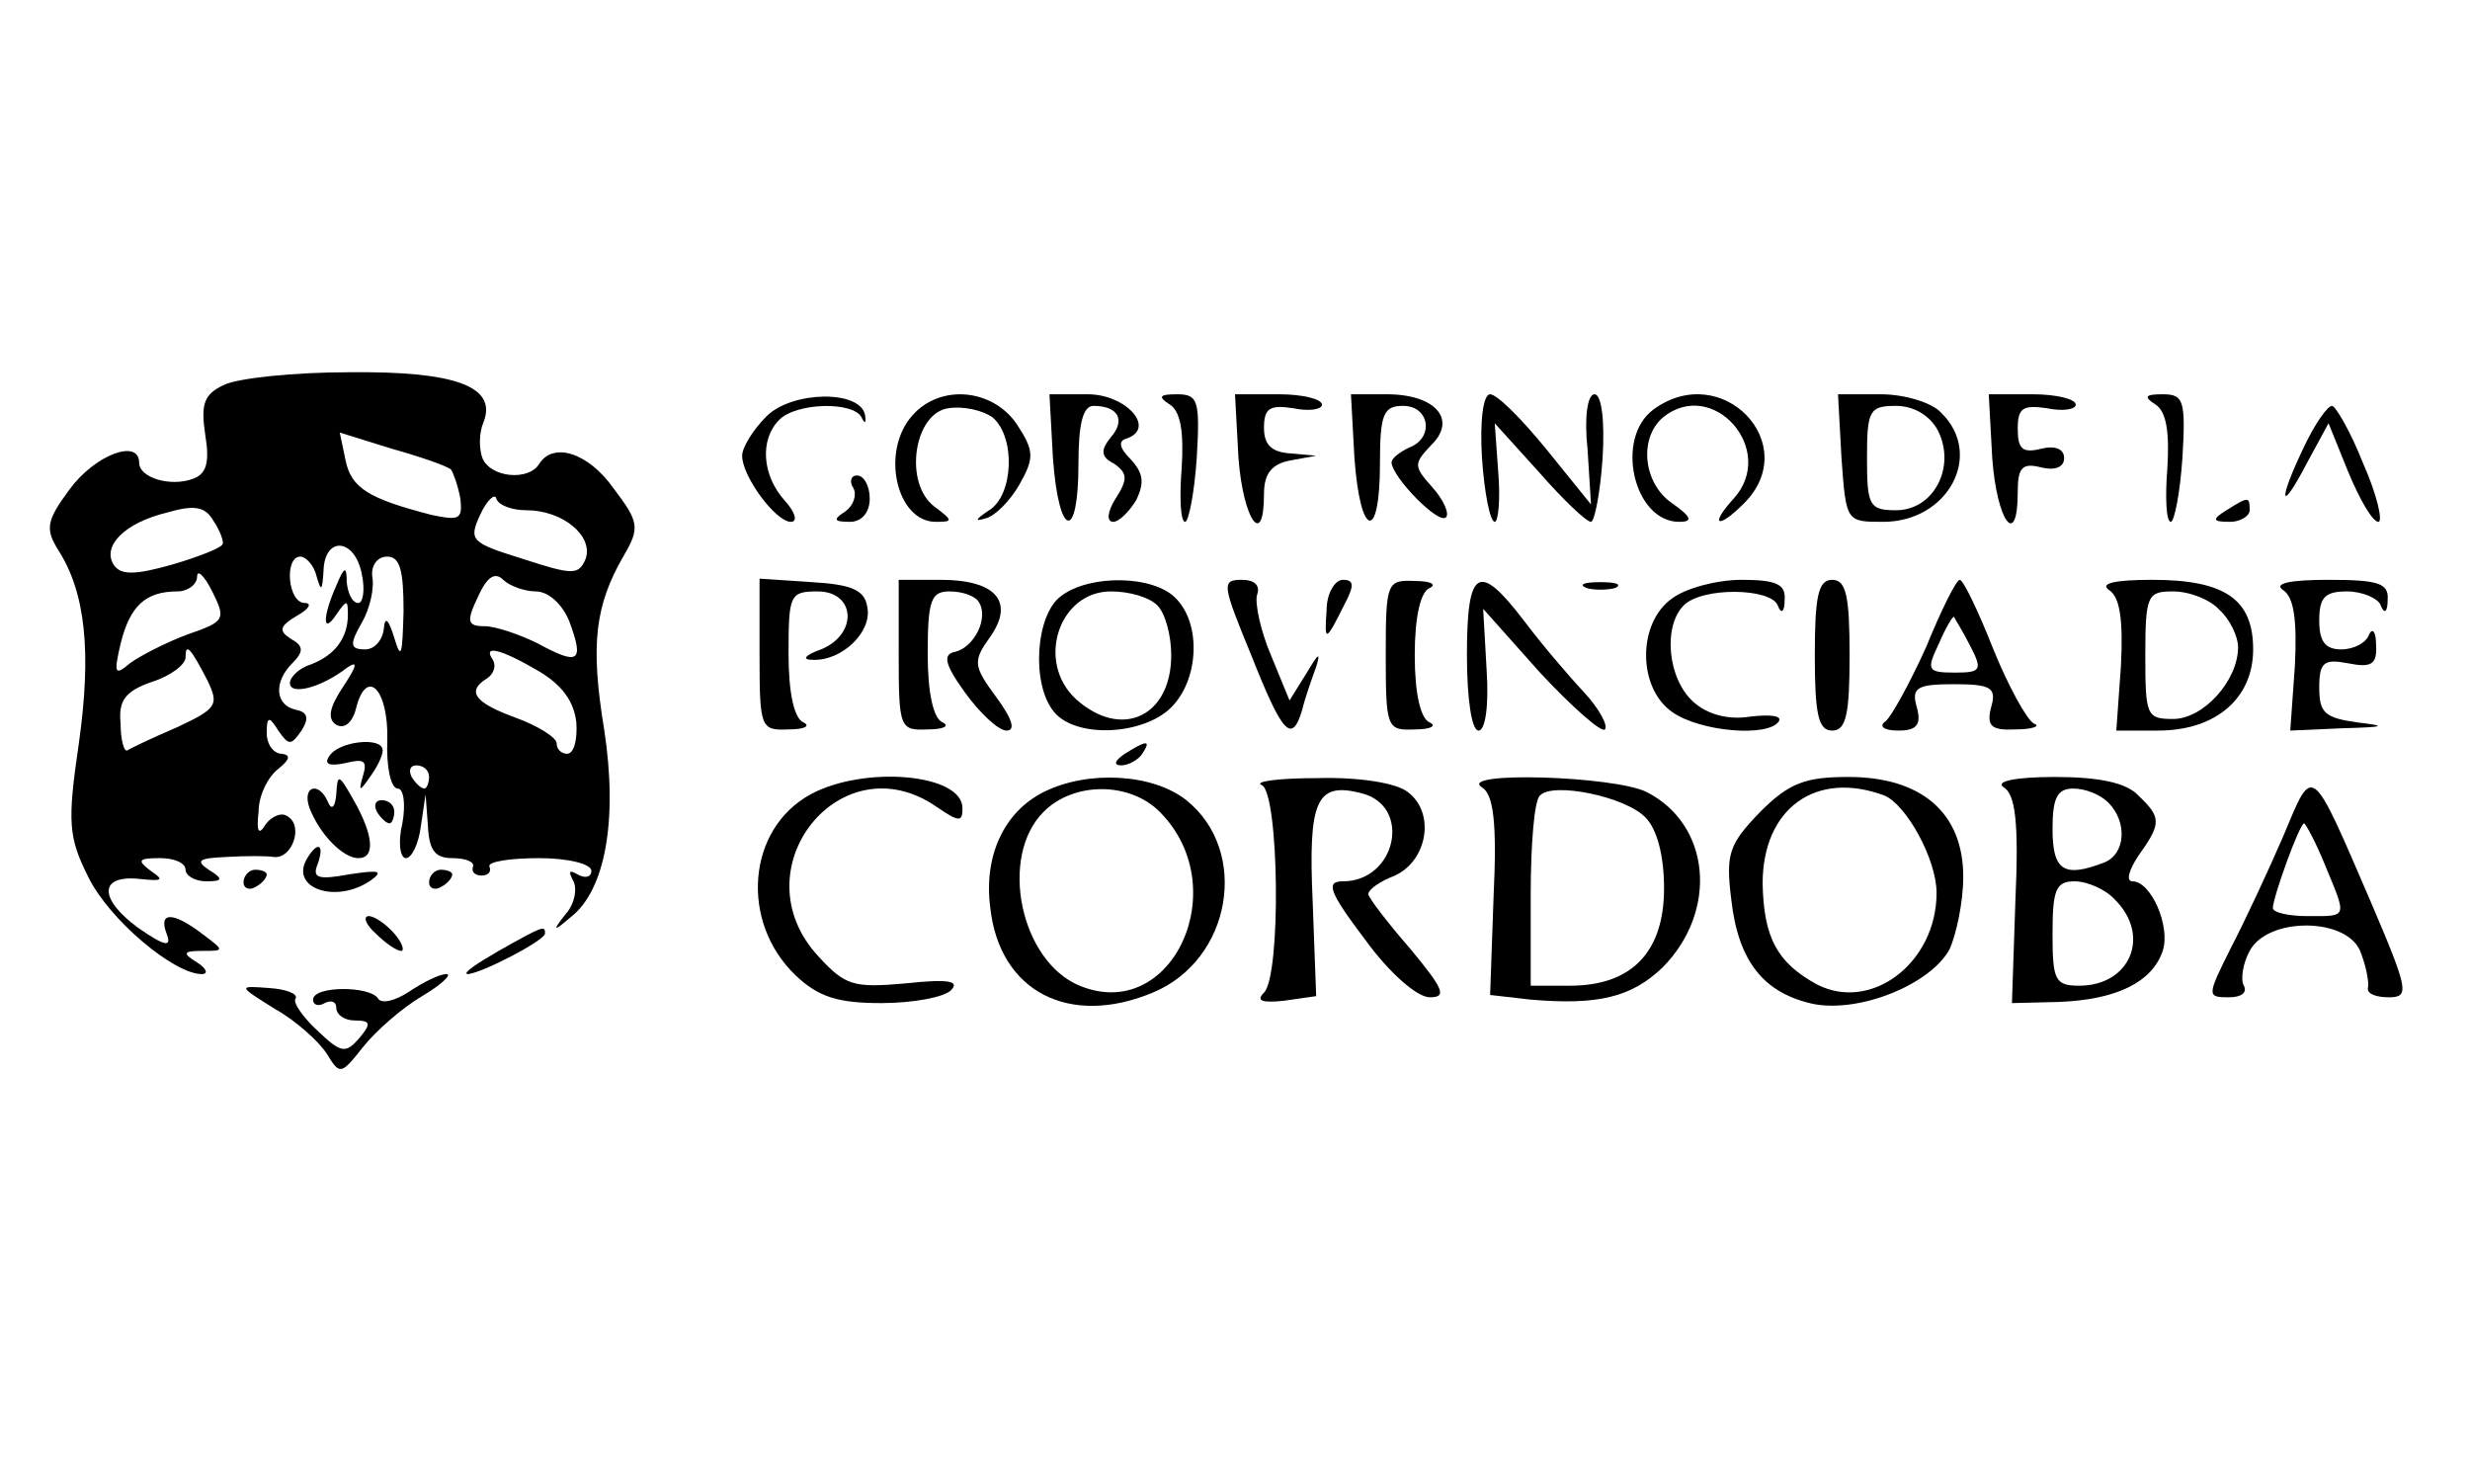 <?xml version="1.0" standalone="no"?>
<!DOCTYPE svg PUBLIC "-//W3C//DTD SVG 20010904//EN"
 "http://www.w3.org/TR/2001/REC-SVG-20010904/DTD/svg10.dtd">
<svg version="1.0" xmlns="http://www.w3.org/2000/svg"
 width="213pt" height="128pt" viewBox="0 0 213 128"
 preserveAspectRatio="xMidYMid meet">

<g transform="translate(0,128) scale(0.1,-0.1)"
fill="#000000" stroke="none">
<path d="M193 948 c-17 -8 -20 -16 -16 -43 4 -24 1 -34 -11 -38 -19 -7 -46 1
-46 14 0 21 -38 7 -60 -23 -20 -27 -21 -34 -10 -52 24 -37 29 -89 18 -167 -10
-68 -9 -81 8 -115 18 -37 74 -84 98 -84 6 0 4 5 -4 10 -13 8 -12 10 4 10 20 0
20 0 0 15 -25 19 -38 19 -30 -1 4 -11 -2 -10 -25 6 -34 25 -34 46 2 42 19 -2
21 -1 9 7 -12 9 -11 11 8 11 12 0 22 -4 22 -10 0 -5 8 -10 18 -10 14 0 15 2 2
10 -12 8 -8 10 15 11 17 1 35 1 41 0 16 -2 26 27 12 35 -5 4 -14 0 -19 -7 -6
-10 -8 -6 -6 11 0 14 8 30 17 37 10 8 11 12 3 13 -7 0 -13 8 -13 18 0 14 2 15
10 2 9 -13 11 -13 20 0 7 11 5 16 -5 18 -18 4 -19 24 -3 40 10 10 10 15 -1 21
-11 7 -10 11 5 20 11 6 13 11 7 11 -15 0 -18 40 -4 40 5 0 12 -8 14 -17 4 -14
5 -12 6 5 1 30 27 28 33 -3 3 -14 1 -25 -3 -25 -5 0 -9 8 -10 18 0 14 -2 14
-9 -3 -12 -27 -12 -43 0 -25 9 13 10 13 10 0 0 -20 -11 -35 -32 -43 -10 -3
-18 -11 -18 -16 0 -11 27 -4 49 13 10 7 9 2 -3 -16 -12 -18 -14 -28 -6 -33 7
-4 14 2 17 14 9 36 28 17 27 -27 -1 -23 3 -42 9 -42 5 0 7 -13 4 -30 -4 -16
-2 -30 3 -30 5 0 11 12 13 28 l4 27 2 -27 c1 -21 6 -28 21 -28 11 0 19 -3 18
-7 -2 -5 2 -8 7 -8 6 0 9 3 7 8 -1 4 18 7 43 7 25 0 45 -5 45 -11 0 -5 -5 -7
-12 -3 -7 4 -8 3 -4 -5 4 -6 2 -20 -6 -29 -12 -15 -11 -16 4 -3 30 23 41 84
29 162 -12 73 -8 107 17 150 14 24 13 29 -9 58 -22 31 -52 40 -64 21 -9 -15
-42 -12 -49 5 -3 8 -3 22 1 31 12 31 -25 44 -116 43 -47 0 -96 -5 -108 -11z
m196 -73 c2 -3 6 -14 8 -25 2 -18 -1 -19 -25 -14 -54 14 -69 23 -74 47 l-5 24
45 -14 c25 -7 48 -15 51 -18z m65 -35 c31 0 58 -22 51 -42 -6 -14 -11 -14 -54
0 -45 14 -47 16 -37 38 6 13 13 19 14 14 2 -6 14 -10 26 -10z m-262 -29 c0 -3
-20 -11 -44 -18 -32 -9 -44 -9 -50 0 -10 16 9 36 46 45 24 7 33 5 40 -7 6 -9
9 -18 8 -20z m156 -58 c-1 -38 -2 -43 -8 -23 -5 16 -8 19 -9 8 -1 -10 -8 -18
-16 -18 -13 0 -14 4 -3 23 7 12 11 30 9 40 -1 9 4 17 13 17 11 0 14 -12 14
-47z m-186 -20 c-19 -7 -42 -19 -50 -25 -13 -11 -14 -9 -8 17 8 32 21 45 49
45 9 0 17 6 17 13 0 6 6 1 13 -13 12 -24 11 -26 -21 -37z m300 37 c11 0 23
-11 29 -26 13 -35 8 -38 -27 -19 -16 8 -37 15 -46 15 -15 0 -16 4 -6 25 8 18
15 22 22 15 5 -5 18 -10 28 -10z m-283 -77 c10 -21 8 -24 -26 -40 -21 -9 -40
-18 -43 -20 -3 -2 -6 9 -6 23 -2 20 4 28 27 36 16 5 29 15 29 21 0 13 4 9 19
-20z m286 8 c20 -12 30 -26 32 -44 1 -15 -2 -27 -8 -27 -5 0 -9 4 -9 9 0 5
-16 15 -35 22 -36 13 -43 23 -25 34 6 4 8 11 5 16 -9 13 6 10 40 -10z m-95
-91 c0 -5 -2 -10 -4 -10 -3 0 -8 5 -11 10 -3 6 -1 10 4 10 6 0 11 -4 11 -10z"/>
<path d="M661 921 c-12 -12 -21 -27 -21 -34 0 -18 29 -57 42 -57 6 0 4 8 -5
18 -20 22 -22 53 -5 70 15 15 64 16 71 2 3 -6 4 -5 3 2 -4 22 -63 21 -85 -1z"/>
<path d="M787 922 c-28 -31 -14 -92 20 -92 15 0 15 1 -1 13 -27 20 -18 81 12
85 13 2 30 -2 38 -8 20 -17 18 -67 -3 -80 -12 -8 -13 -10 -3 -7 8 2 21 15 29
29 13 23 13 29 -2 52 -21 31 -66 35 -90 8z"/>
<path d="M908 885 c5 -69 22 -73 22 -5 0 35 4 50 13 50 21 0 28 -12 15 -27 -9
-11 -9 -17 3 -23 11 -8 12 -13 1 -30 -7 -11 -8 -20 -2 -20 5 0 14 9 20 19 7
15 6 23 -5 35 -10 10 -11 16 -3 18 25 9 -1 38 -34 38 l-33 0 3 -55z"/>
<path d="M1009 931 c9 -6 12 -23 10 -55 -2 -25 -1 -46 3 -46 3 0 8 25 10 55 3
50 1 55 -17 55 -15 0 -17 -2 -6 -9z"/>
<path d="M1068 885 c4 -53 22 -79 22 -31 0 18 7 26 23 29 l22 4 -22 2 c-16 1
-23 7 -23 22 0 17 5 20 25 17 14 -3 25 -1 25 3 0 5 -17 9 -37 9 l-38 0 3 -55z"/>
<path d="M1168 885 c5 -69 22 -73 22 -5 0 43 3 50 20 50 23 0 27 -28 5 -36 -8
-4 -15 -9 -15 -13 1 -13 41 -54 47 -47 3 3 -2 15 -12 26 -16 18 -16 20 -1 36
23 22 4 44 -38 44 l-31 0 3 -55z"/>
<path d="M1278 885 c2 -30 7 -55 11 -55 3 0 5 19 3 43 l-3 42 38 -42 c21 -24
41 -43 45 -43 3 0 8 25 10 55 2 33 -1 55 -7 55 -6 0 -9 -20 -6 -47 l3 -48 -38
47 c-22 27 -43 48 -49 48 -6 0 -9 -23 -7 -55z"/>
<path d="M1426 927 c-34 -25 -17 -97 22 -97 12 0 11 4 -6 16 -25 17 -29 56 -8
74 43 35 99 -28 61 -70 -21 -23 -14 -27 9 -4 51 51 -19 124 -78 81z"/>
<path d="M1588 885 c4 -55 4 -55 36 -55 56 0 87 58 50 94 -8 9 -32 16 -52 16
l-37 0 3 -55z m83 24 c16 -31 -3 -69 -36 -69 -23 0 -25 4 -25 45 0 41 2 45 25
45 15 0 29 -8 36 -21z"/>
<path d="M1718 885 c4 -55 22 -79 22 -29 0 21 4 25 20 21 12 -3 20 0 20 8 0 8
-8 11 -20 8 -16 -4 -20 0 -20 17 0 18 4 21 25 18 14 -3 25 -1 25 3 0 5 -17 9
-37 9 l-38 0 3 -55z"/>
<path d="M1859 931 c9 -6 12 -23 10 -55 -2 -25 -1 -46 3 -46 3 0 8 25 10 55 3
50 1 55 -17 55 -15 0 -17 -2 -6 -9z"/>
<path d="M1987 895 c-23 -48 -21 -59 2 -15 l19 35 17 -42 c10 -24 21 -43 26
-43 4 0 -1 23 -13 50 -11 28 -24 50 -27 50 -4 0 -15 -16 -24 -35z"/>
<path d="M736 859 c3 -6 0 -15 -7 -20 -11 -7 -10 -9 4 -9 10 0 17 8 17 20 0
11 -5 20 -11 20 -5 0 -7 -5 -3 -11z"/>
<path d="M1920 840 c-13 -8 -12 -10 3 -10 9 0 17 5 17 10 0 12 -1 12 -20 0z"/>
<path d="M655 715 c0 -63 1 -65 25 -64 14 0 19 3 13 6 -8 3 -13 25 -13 59 0
51 1 54 25 54 33 0 35 -37 3 -50 -14 -5 -17 -9 -7 -9 25 -1 51 24 47 45 -2 15
-13 20 -48 22 l-45 3 0 -66z"/>
<path d="M775 715 c0 -63 1 -65 25 -64 14 0 19 3 13 6 -8 3 -13 25 -13 59 0
47 3 54 19 54 11 0 22 -4 25 -9 9 -14 -4 -39 -20 -43 -11 -2 -10 -10 8 -35 13
-18 29 -33 36 -33 8 0 5 10 -9 29 -20 27 -20 31 -5 52 21 30 5 49 -43 49 l-36
0 0 -65z"/>
<path d="M915 766 c-22 -16 -26 -76 -6 -100 19 -23 77 -20 101 4 24 24 26 72
4 94 -19 20 -74 21 -99 2z m83 -8 c7 -7 12 -26 12 -43 0 -53 -43 -73 -82 -38
-35 32 -15 93 30 93 16 0 33 -5 40 -12z"/>
<path d="M1079 715 c27 -68 35 -77 44 -47 2 9 8 26 12 37 4 13 2 12 -8 -5
l-15 -24 -16 39 c-9 21 -14 45 -12 52 3 8 -2 13 -13 13 -18 0 -17 -4 8 -65z"/>
<path d="M1144 754 c-2 -28 -1 -28 15 4 9 17 9 22 -1 22 -7 0 -14 -12 -14 -26z"/>
<path d="M1195 715 c0 -63 1 -65 25 -64 14 0 19 3 13 6 -8 3 -13 25 -13 58 0
33 5 55 13 58 6 3 1 6 -13 6 -24 1 -25 -1 -25 -64z"/>
<path d="M1265 715 c0 -37 4 -65 10 -65 6 0 9 22 7 52 l-3 53 49 -55 c28 -30
53 -52 56 -49 3 3 -5 18 -18 32 -14 15 -37 42 -52 62 -39 51 -49 45 -49 -30z"/>
<path d="M1368 773 c6 -2 18 -2 25 0 6 3 1 5 -13 5 -14 0 -19 -2 -12 -5z"/>
<path d="M1442 764 c-30 -21 -30 -77 0 -98 24 -17 83 -22 92 -8 3 5 -8 6 -25
4 -19 -3 -37 2 -49 13 -22 20 -26 65 -8 83 16 16 75 15 81 0 3 -8 6 -6 6 5 1
13 -7 17 -37 17 -21 0 -48 -7 -60 -16z"/>
<path d="M1565 715 c0 -51 3 -65 15 -65 12 0 15 14 15 65 0 51 -3 65 -15 65
-12 0 -15 -14 -15 -65z"/>
<path d="M1661 722 c-14 -31 -30 -60 -35 -64 -6 -4 -2 -8 11 -8 16 0 20 5 16
20 -5 17 0 20 32 20 32 0 37 -3 32 -20 -4 -16 0 -20 21 -19 15 0 22 3 16 5 -6
3 -22 32 -35 64 -13 33 -26 60 -29 60 -3 0 -16 -26 -29 -58z m38 1 c11 -21 9
-23 -13 -23 -24 0 -25 2 -14 25 6 14 12 24 13 23 1 -2 8 -13 14 -25z"/>
<path d="M1819 771 c9 -6 12 -25 10 -65 l-4 -56 36 0 c50 0 82 28 82 70 0 43
-24 60 -87 60 -32 0 -46 -3 -37 -9z m95 -17 c9 -8 16 -23 16 -32 0 -29 -30
-62 -56 -62 -23 0 -24 3 -24 55 0 52 2 55 24 55 14 0 32 -7 40 -16z"/>
<path d="M1969 771 c9 -6 12 -25 10 -65 l-4 -56 45 2 c37 1 39 2 13 5 -28 4
-33 8 -33 30 0 22 4 25 25 21 20 -4 25 -1 24 16 0 11 -3 15 -6 9 -2 -7 -13
-13 -24 -13 -14 0 -19 7 -19 25 0 20 5 25 24 25 13 0 27 -6 29 -12 3 -8 6 -6
6 5 1 14 -8 17 -51 17 -33 0 -48 -3 -39 -9z"/>
<path d="M284 628 c-5 -7 0 -9 14 -6 16 4 19 2 15 -11 -4 -14 -3 -14 6 -1 6 8
11 18 11 23 0 12 -38 8 -46 -5z"/>
<path d="M970 630 c-9 -6 -10 -10 -3 -10 6 0 15 5 18 10 8 12 4 12 -15 0z"/>
<path d="M290 595 c-1 -11 -4 -14 -7 -7 -8 19 -23 14 -16 -5 9 -23 29 -43 42
-43 15 0 13 20 -4 50 -13 23 -14 23 -15 5z"/>
<path d="M699 595 c-55 -30 -61 -110 -13 -156 20 -19 37 -24 74 -24 27 0 54 5
60 11 8 8 -2 10 -39 6 -45 -4 -52 -2 -75 23 -70 75 19 187 102 129 19 -13 22
-13 22 -1 0 30 -85 37 -131 12z"/>
<path d="M900 597 c-34 -17 -52 -55 -46 -100 8 -72 68 -103 140 -73 68 28 84
122 29 166 -29 23 -85 26 -123 7z m100 -17 c65 -65 11 -183 -69 -150 -51 21
-70 111 -31 150 26 26 74 26 100 0z"/>
<path d="M1088 603 c15 -6 17 -164 2 -179 -7 -7 -2 -9 17 -7 l28 4 -3 81 c-4
88 3 104 42 94 44 -11 30 -76 -16 -76 -15 0 -12 -9 19 -50 21 -29 45 -50 56
-50 15 0 12 7 -17 42 -20 23 -36 44 -36 47 0 4 10 11 23 16 28 13 35 54 11 72
-10 8 -43 13 -78 12 -34 0 -55 -3 -48 -6z"/>
<path d="M1278 601 c10 -6 13 -31 10 -94 l-3 -85 35 -4 c58 -5 87 2 114 28 48
49 41 123 -14 151 -28 14 -164 18 -142 4z m141 -26 c10 -10 16 -33 16 -61 0
-55 -28 -84 -81 -84 l-34 0 0 78 c0 43 3 82 8 86 11 12 74 -1 91 -19z"/>
<path d="M1518 580 c-27 -28 -30 -36 -25 -76 6 -53 28 -81 72 -90 40 -7 99 17
116 47 6 13 12 41 12 63 0 55 -36 86 -99 86 -37 0 -51 -5 -76 -30z m107 14
c19 -8 45 -55 45 -84 0 -60 -56 -103 -103 -79 -35 19 -46 41 -47 87 0 65 46
98 105 76z"/>
<path d="M1728 601 c10 -6 13 -31 10 -97 l-3 -89 41 1 c49 2 80 17 89 44 7 21
-10 60 -26 60 -6 0 -3 10 5 22 20 28 20 33 0 52 -10 11 -34 16 -72 16 -35 0
-52 -4 -44 -9z m90 -13 c17 -17 15 -45 -4 -52 -34 -13 -44 -7 -44 29 0 27 4
35 18 35 10 0 23 -5 30 -12z m6 -84 c31 -31 13 -74 -31 -74 -21 0 -23 5 -23
45 0 38 3 45 19 45 11 0 27 -7 35 -16z"/>
<path d="M1969 559 c-13 -30 -33 -73 -45 -96 -21 -42 -21 -43 -2 -43 11 0 16
4 13 10 -3 5 -1 19 5 30 16 30 86 29 96 -2 5 -13 7 -26 6 -30 -1 -5 7 -8 18
-8 18 0 17 6 -15 81 -53 123 -50 120 -76 58z m36 -25 c19 -46 20 -44 -15 -44
-16 0 -30 3 -30 7 0 9 23 73 27 73 1 0 10 -16 18 -36z"/>
<path d="M325 580 c3 -5 8 -10 11 -10 2 0 4 5 4 10 0 6 -5 10 -11 10 -5 0 -7
-4 -4 -10z"/>
<path d="M265 540 c-16 -26 25 -40 55 -19 11 8 7 9 -19 5 -27 -5 -32 -3 -27 9
6 17 0 20 -9 5z"/>
<path d="M210 519 c0 -5 5 -7 10 -4 6 3 10 8 10 11 0 2 -4 4 -10 4 -5 0 -10
-5 -10 -11z"/>
<path d="M370 519 c0 -5 5 -7 10 -4 6 3 10 8 10 11 0 2 -4 4 -10 4 -5 0 -10
-5 -10 -11z"/>
<path d="M324 475 c8 -8 18 -15 22 -15 3 0 1 7 -6 15 -7 8 -17 15 -22 15 -5 0
-3 -7 6 -15z"/>
<path d="M430 460 c-19 -11 -31 -19 -27 -20 11 0 67 29 67 35 0 7 -1 7 -40
-15z"/>
<path d="M353 425 c-12 -8 -24 -11 -27 -6 -7 11 -56 11 -56 -1 0 -5 5 -6 10
-3 6 3 10 1 10 -4 0 -6 7 -11 16 -11 14 0 14 -3 4 -15 -12 -14 -16 -13 -36 6
-13 12 -22 25 -19 28 2 4 -8 8 -23 9 -27 2 -27 2 5 -18 18 -10 38 -28 45 -39
11 -18 12 -18 31 6 11 14 34 34 51 44 17 10 26 19 21 19 -6 0 -20 -7 -32 -15z"/>
</g>
</svg>
